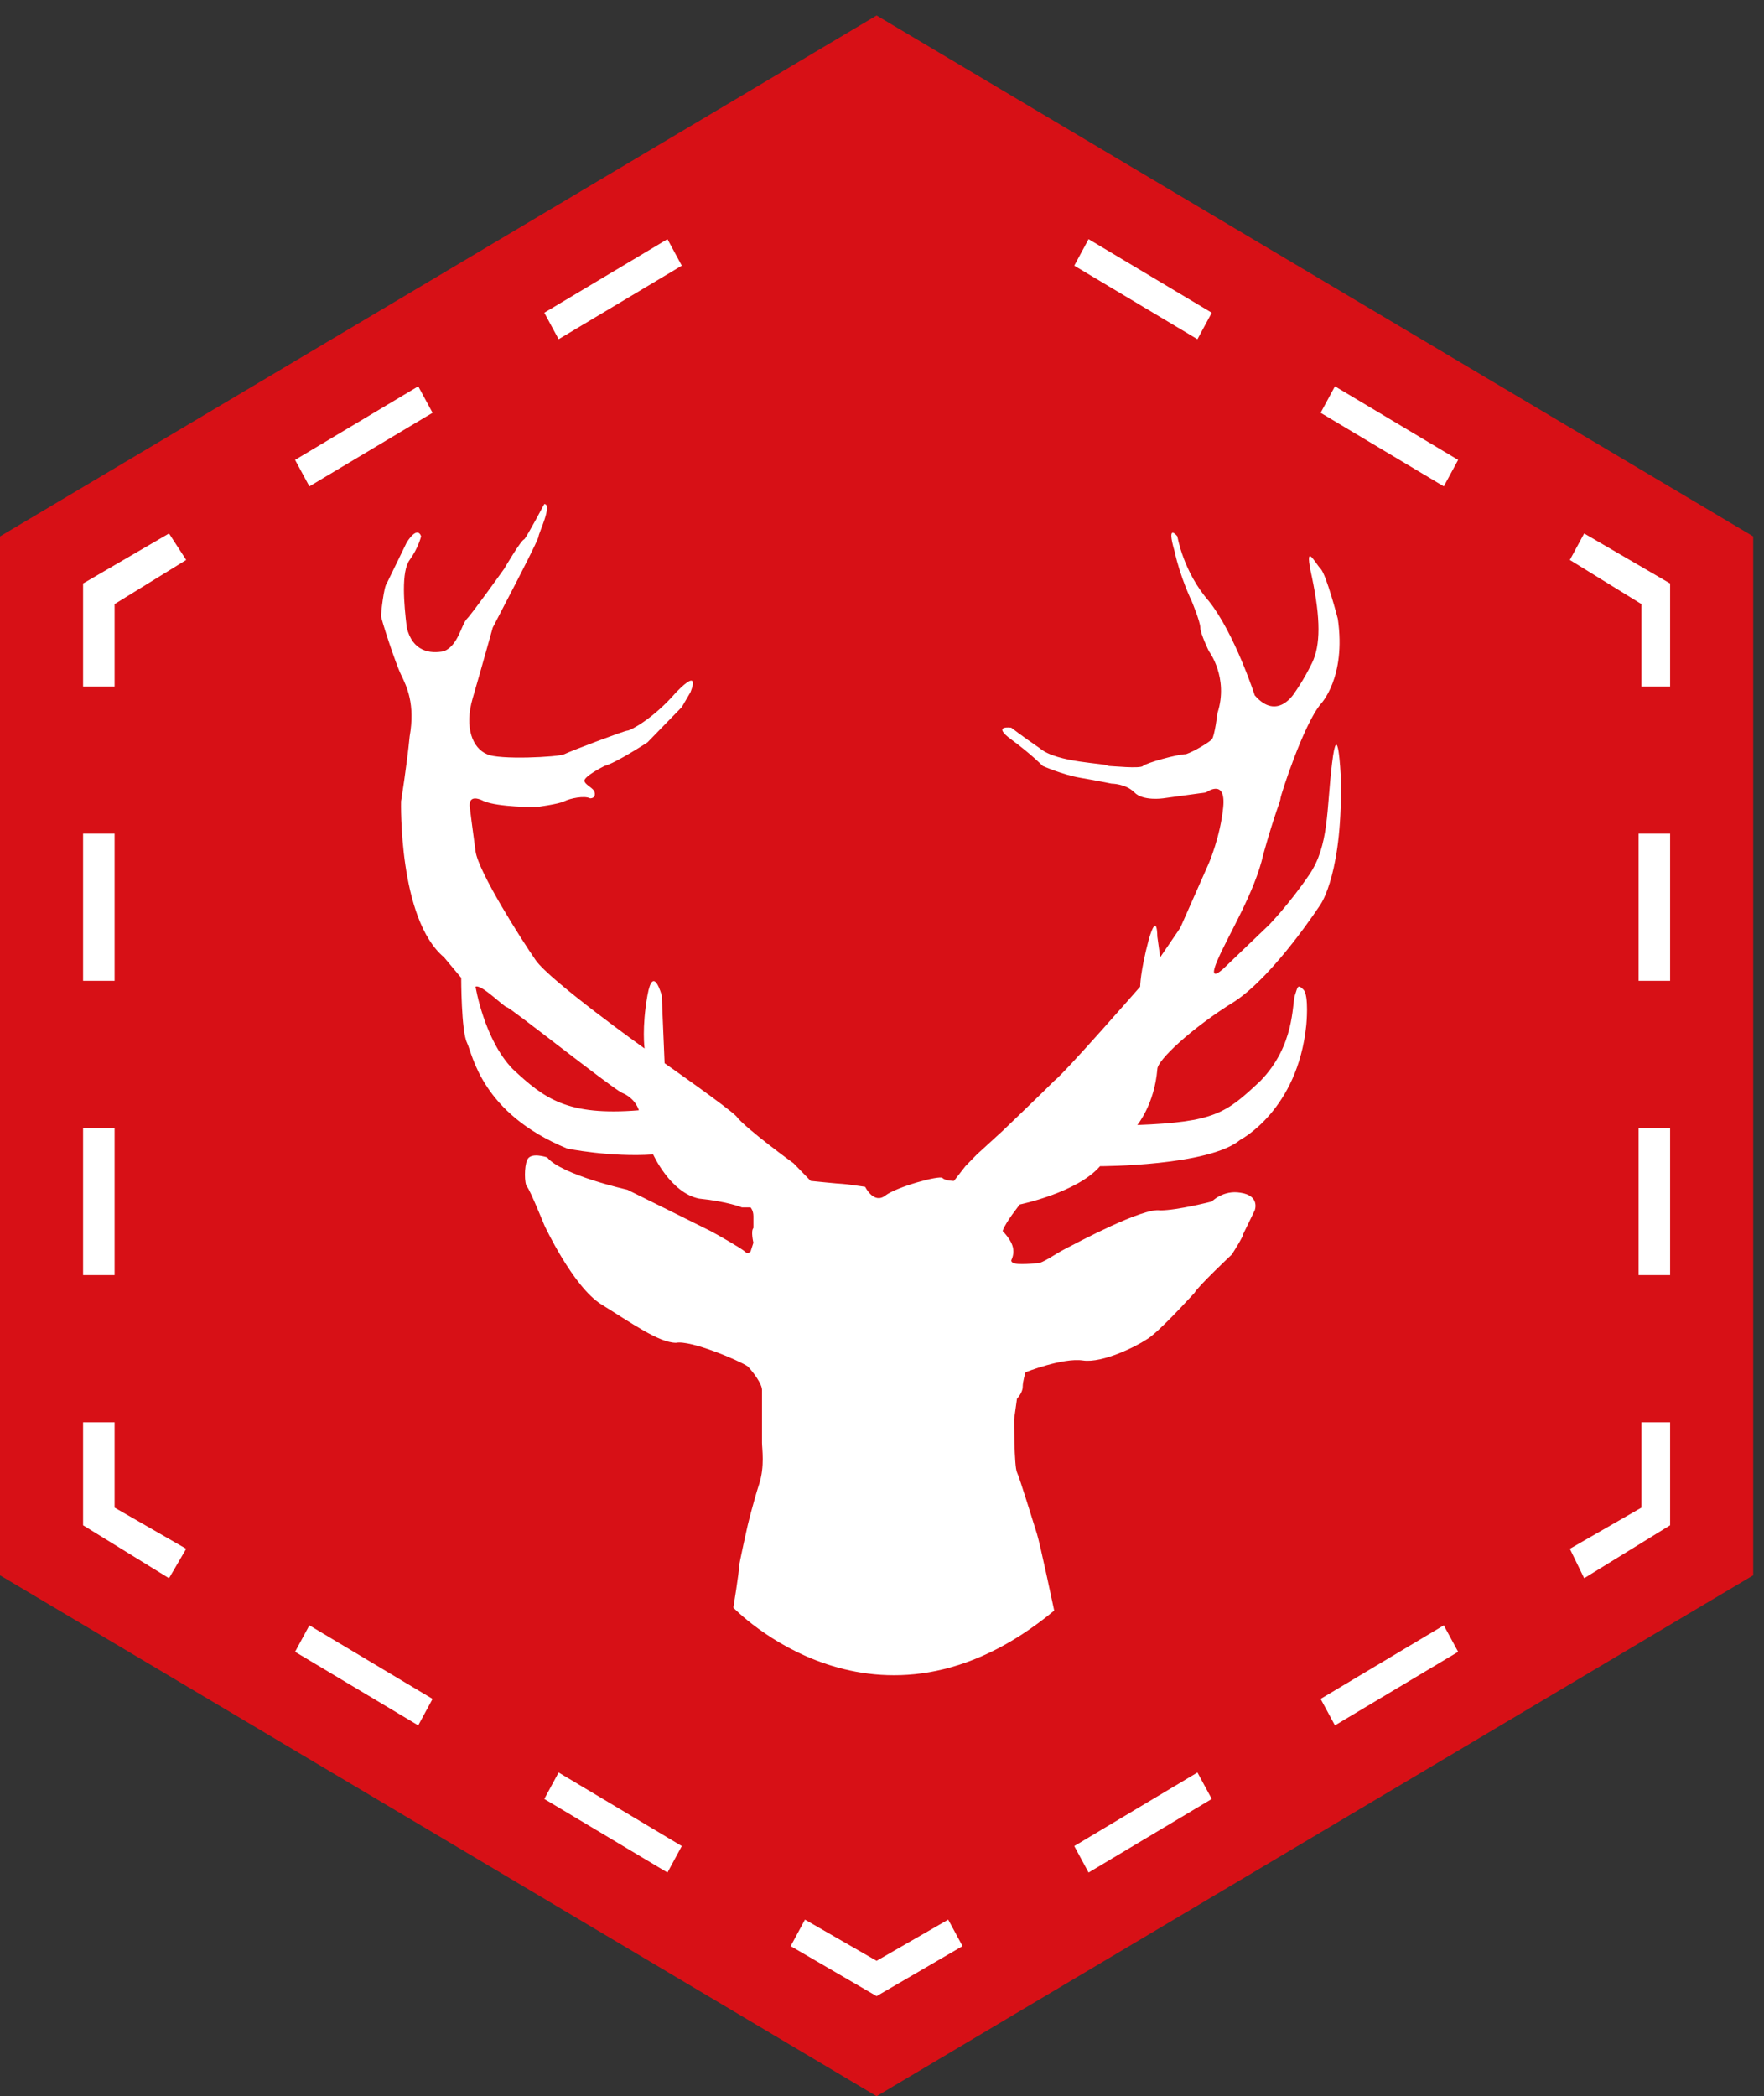 <svg width="101" height="120" viewBox="0 0 101 120" fill="none" xmlns="http://www.w3.org/2000/svg">
<rect x="0" y="0" width="101" height="120" fill="#333333" stroke="none"/>
<path d="M100.381 90.18L50.191 120L0 90.18V30.707L50.191 0.887L100.381 30.707V90.18Z" fill="#D71016"/>
<path fill-rule="evenodd" clip-rule="evenodd" d="M17.714 27.843L16.894 26.327L23.947 22.115L24.767 23.631L17.714 27.843ZM31.984 19.42L31.164 17.903L38.217 13.691L39.037 15.208L31.984 19.42ZM6.561 39.3H4.757V33.403L9.677 30.539L10.661 32.055L6.561 34.583V39.3ZM82.667 27.843L75.614 23.631L76.434 22.115L83.487 26.327L82.667 27.843ZM68.561 19.42L61.508 15.208L62.328 13.691L69.381 17.903L68.561 19.42ZM4.757 72.995H6.561V64.571H4.757V72.995ZM4.757 56.148H6.561V47.724H4.757V56.148ZM9.677 90.348L4.757 87.316V81.419H6.561V86.305L10.661 88.663L9.677 90.348ZM89.884 88.663L90.704 90.348L95.624 87.316V81.419H93.984V86.305L89.884 88.663ZM61.508 105.68L62.328 107.196L69.381 102.984L68.561 101.468L61.508 105.68ZM75.614 97.256L76.434 98.772L83.487 94.56L82.667 93.044L75.614 97.256ZM50.191 114.272L45.27 111.408L46.09 109.891L50.191 112.25L54.291 109.891L55.111 111.408L50.191 114.272ZM31.164 102.984L38.217 107.196L39.037 105.68L31.984 101.468L31.164 102.984ZM16.894 94.56L23.947 98.772L24.767 97.256L17.714 93.044L16.894 94.56ZM93.984 39.3H95.624V33.403L90.704 30.539L89.884 32.055L93.984 34.583V39.3ZM95.624 72.995H93.82V64.571H95.624V72.995ZM95.624 56.148H93.82V47.724H95.624V56.148Z" fill="white"/>
<path d="M70.693 57.327C72.99 55.81 75.614 51.767 75.614 51.767C75.614 51.767 76.926 49.914 76.762 44.354C76.762 44.354 76.598 40.985 76.27 43.68C75.942 46.376 76.106 48.398 74.958 50.082C73.81 51.767 72.662 52.946 72.662 52.946L70.201 55.305C70.201 55.305 69.053 56.484 69.709 54.968C70.365 53.452 71.841 51.093 72.334 48.903C72.99 46.544 73.318 45.87 73.318 45.702C73.318 45.533 74.63 41.49 75.614 40.311C75.614 40.311 77.09 38.794 76.598 35.425C76.598 35.425 75.942 32.898 75.614 32.561C75.286 32.224 74.63 30.876 75.122 33.066C75.614 35.425 75.614 36.941 75.122 37.952C74.63 38.963 74.138 39.637 74.138 39.637C74.138 39.637 73.154 41.322 71.841 39.805C71.841 39.805 70.693 36.267 69.217 34.414C67.741 32.729 67.413 30.707 67.413 30.707C67.413 30.707 66.757 29.865 67.249 31.55C67.577 33.066 68.233 34.414 68.233 34.414C68.233 34.414 68.725 35.593 68.725 35.93C68.725 36.267 69.217 37.278 69.217 37.278C69.217 37.278 70.365 38.794 69.709 40.816C69.709 40.816 69.545 42.164 69.381 42.332C69.217 42.501 68.397 43.006 67.905 43.175C67.413 43.175 65.609 43.68 65.445 43.849C65.281 44.017 63.64 43.849 63.476 43.849C63.312 43.68 60.524 43.68 59.54 42.838C58.556 42.164 57.9 41.658 57.9 41.658C57.9 41.658 56.752 41.49 57.9 42.332C59.048 43.175 59.704 43.849 59.704 43.849C59.704 43.849 60.852 44.354 61.836 44.523C62.82 44.691 63.64 44.86 63.64 44.86C63.64 44.86 64.46 44.86 64.953 45.365C65.445 45.87 66.593 45.702 66.593 45.702L69.053 45.365C69.053 45.365 70.201 44.523 70.037 46.207C69.873 47.892 69.217 49.408 69.217 49.408L67.577 53.115L66.429 54.8L66.265 53.62C66.265 53.62 66.265 52.104 65.773 53.789C65.281 55.642 65.281 56.484 65.281 56.484C65.281 56.484 61.016 61.37 60.36 61.876C59.868 62.381 57.407 64.74 57.407 64.74L55.931 66.088L55.275 66.761L54.619 67.604C54.619 67.604 54.127 67.604 53.963 67.435C53.799 67.267 51.339 67.941 50.683 68.446C50.027 68.952 49.535 67.941 49.535 67.941C49.535 67.941 48.386 67.772 48.222 67.772C48.058 67.772 46.418 67.604 46.418 67.604L45.434 66.593C45.434 66.593 42.646 64.571 42.154 63.897C41.661 63.392 38.053 60.865 38.053 60.865L37.889 56.99C37.889 56.99 37.397 55.137 37.069 56.99C36.741 58.843 36.905 60.022 36.905 60.022C36.905 60.022 31.492 56.148 30.672 54.968C29.852 53.789 27.392 49.914 27.228 48.734C27.064 47.555 26.899 46.207 26.899 46.207C26.899 46.207 26.735 45.365 27.72 45.87C28.54 46.207 30.672 46.207 30.672 46.207C30.672 46.207 31.984 46.039 32.312 45.87C32.64 45.702 33.46 45.533 33.788 45.702C34.117 45.702 34.117 45.365 33.953 45.197C33.788 45.028 33.46 44.86 33.46 44.691C33.46 44.523 33.953 44.186 34.609 43.849C35.265 43.68 37.069 42.501 37.069 42.501L39.037 40.479L39.529 39.637C39.529 39.637 40.185 38.12 38.709 39.637C37.397 41.153 36.085 41.827 35.921 41.827C35.757 41.827 32.64 43.006 32.312 43.175C31.984 43.343 28.54 43.512 27.884 43.175C27.064 42.838 26.572 41.658 27.064 39.974C27.556 38.289 28.212 35.93 28.212 35.93L29.524 33.403C29.524 33.403 30.836 30.876 30.836 30.707C30.836 30.539 31.656 28.854 31.164 28.854C31.164 28.854 30.18 30.707 30.016 30.876C29.852 30.876 28.868 32.561 28.868 32.561C28.868 32.561 27.064 35.088 26.735 35.425C26.407 35.762 26.244 36.941 25.423 37.278C24.603 37.447 23.619 37.278 23.291 35.93C23.127 34.583 22.963 32.729 23.455 32.055C23.947 31.381 24.111 30.707 24.111 30.707C24.111 30.707 23.947 30.034 23.291 31.044C22.799 32.055 22.307 33.066 22.143 33.403C21.979 33.572 21.815 35.088 21.815 35.256C21.815 35.425 22.635 37.952 22.963 38.626C23.291 39.3 23.783 40.311 23.455 42.164C23.291 43.849 22.963 45.87 22.963 45.87C22.963 45.87 22.799 52.609 25.423 54.8L26.407 55.979C26.407 55.979 26.407 59.012 26.735 59.685C27.064 60.359 27.556 63.729 32.476 65.751C32.476 65.751 34.937 66.256 37.397 66.088C37.397 66.088 38.381 68.278 40.021 68.615C41.661 68.783 42.482 69.12 42.482 69.12H42.974C42.974 69.12 43.138 69.289 43.138 69.626C43.138 69.794 43.138 70.299 43.138 70.299C42.974 70.468 43.138 71.142 43.138 71.142L42.974 71.647C42.974 71.647 42.81 71.816 42.646 71.647C42.482 71.479 41.005 70.636 40.677 70.468C40.349 70.299 35.921 68.109 35.921 68.109C35.921 68.109 32.148 67.267 31.328 66.256C31.328 66.256 30.344 65.919 30.18 66.424C30.016 66.761 30.016 67.772 30.18 67.941C30.344 68.109 31.164 70.131 31.164 70.131C31.164 70.131 32.804 73.669 34.444 74.68C36.085 75.691 37.725 76.87 38.709 76.87C39.529 76.702 42.318 77.881 42.81 78.218C43.138 78.555 43.63 79.229 43.63 79.566V80.745C43.63 80.913 43.63 82.261 43.63 82.598C43.63 82.935 43.794 83.946 43.466 84.957C43.138 85.968 42.81 87.316 42.81 87.316C42.81 87.316 42.318 89.506 42.318 89.674C42.318 90.011 41.989 92.033 41.989 92.033C41.989 92.033 50.191 100.625 60.36 92.201C60.36 92.201 59.54 88.326 59.376 87.821C59.212 87.316 58.392 84.62 58.228 84.283C58.064 83.946 58.064 81.251 58.064 81.251L58.228 80.071C58.228 80.071 58.556 79.734 58.556 79.397C58.556 79.06 58.72 78.555 58.72 78.555C58.72 78.555 60.852 77.712 62 77.881C63.148 78.049 65.117 77.038 65.609 76.702C66.265 76.365 68.233 74.174 68.397 74.006C68.561 73.669 70.529 71.816 70.529 71.816C70.529 71.816 71.185 70.805 71.185 70.636C71.349 70.299 71.841 69.289 71.841 69.289C71.841 69.289 72.169 68.446 71.021 68.278C70.037 68.109 69.381 68.783 69.381 68.783C69.381 68.783 67.413 69.289 66.429 69.289C65.445 69.12 61.672 71.142 61.016 71.479C60.36 71.816 59.704 72.321 59.376 72.321C59.048 72.321 57.9 72.49 57.9 72.153C58.064 71.816 58.064 71.479 57.9 71.142C57.736 70.805 57.407 70.468 57.407 70.468C57.572 69.963 58.392 68.952 58.392 68.952C58.392 68.952 61.672 68.278 62.984 66.761C62.984 66.761 69.217 66.761 71.021 65.245C71.021 65.245 74.302 63.56 74.794 58.675C74.794 58.675 74.958 56.99 74.63 56.653C74.302 56.316 74.302 56.484 74.138 56.99C73.974 57.495 74.138 59.854 72.169 61.876C70.201 63.729 69.545 64.234 65.117 64.403C65.117 64.403 66.101 63.224 66.265 61.202C66.265 60.696 68.233 58.843 70.693 57.327ZM29.36 61.202C27.72 59.517 27.228 56.484 27.228 56.484C27.556 56.316 28.868 57.664 29.032 57.664C29.196 57.664 34.937 62.213 35.593 62.55C36.413 62.886 36.577 63.56 36.577 63.56C32.476 63.897 31.164 62.886 29.36 61.202Z" fill="white"/>
</svg>

